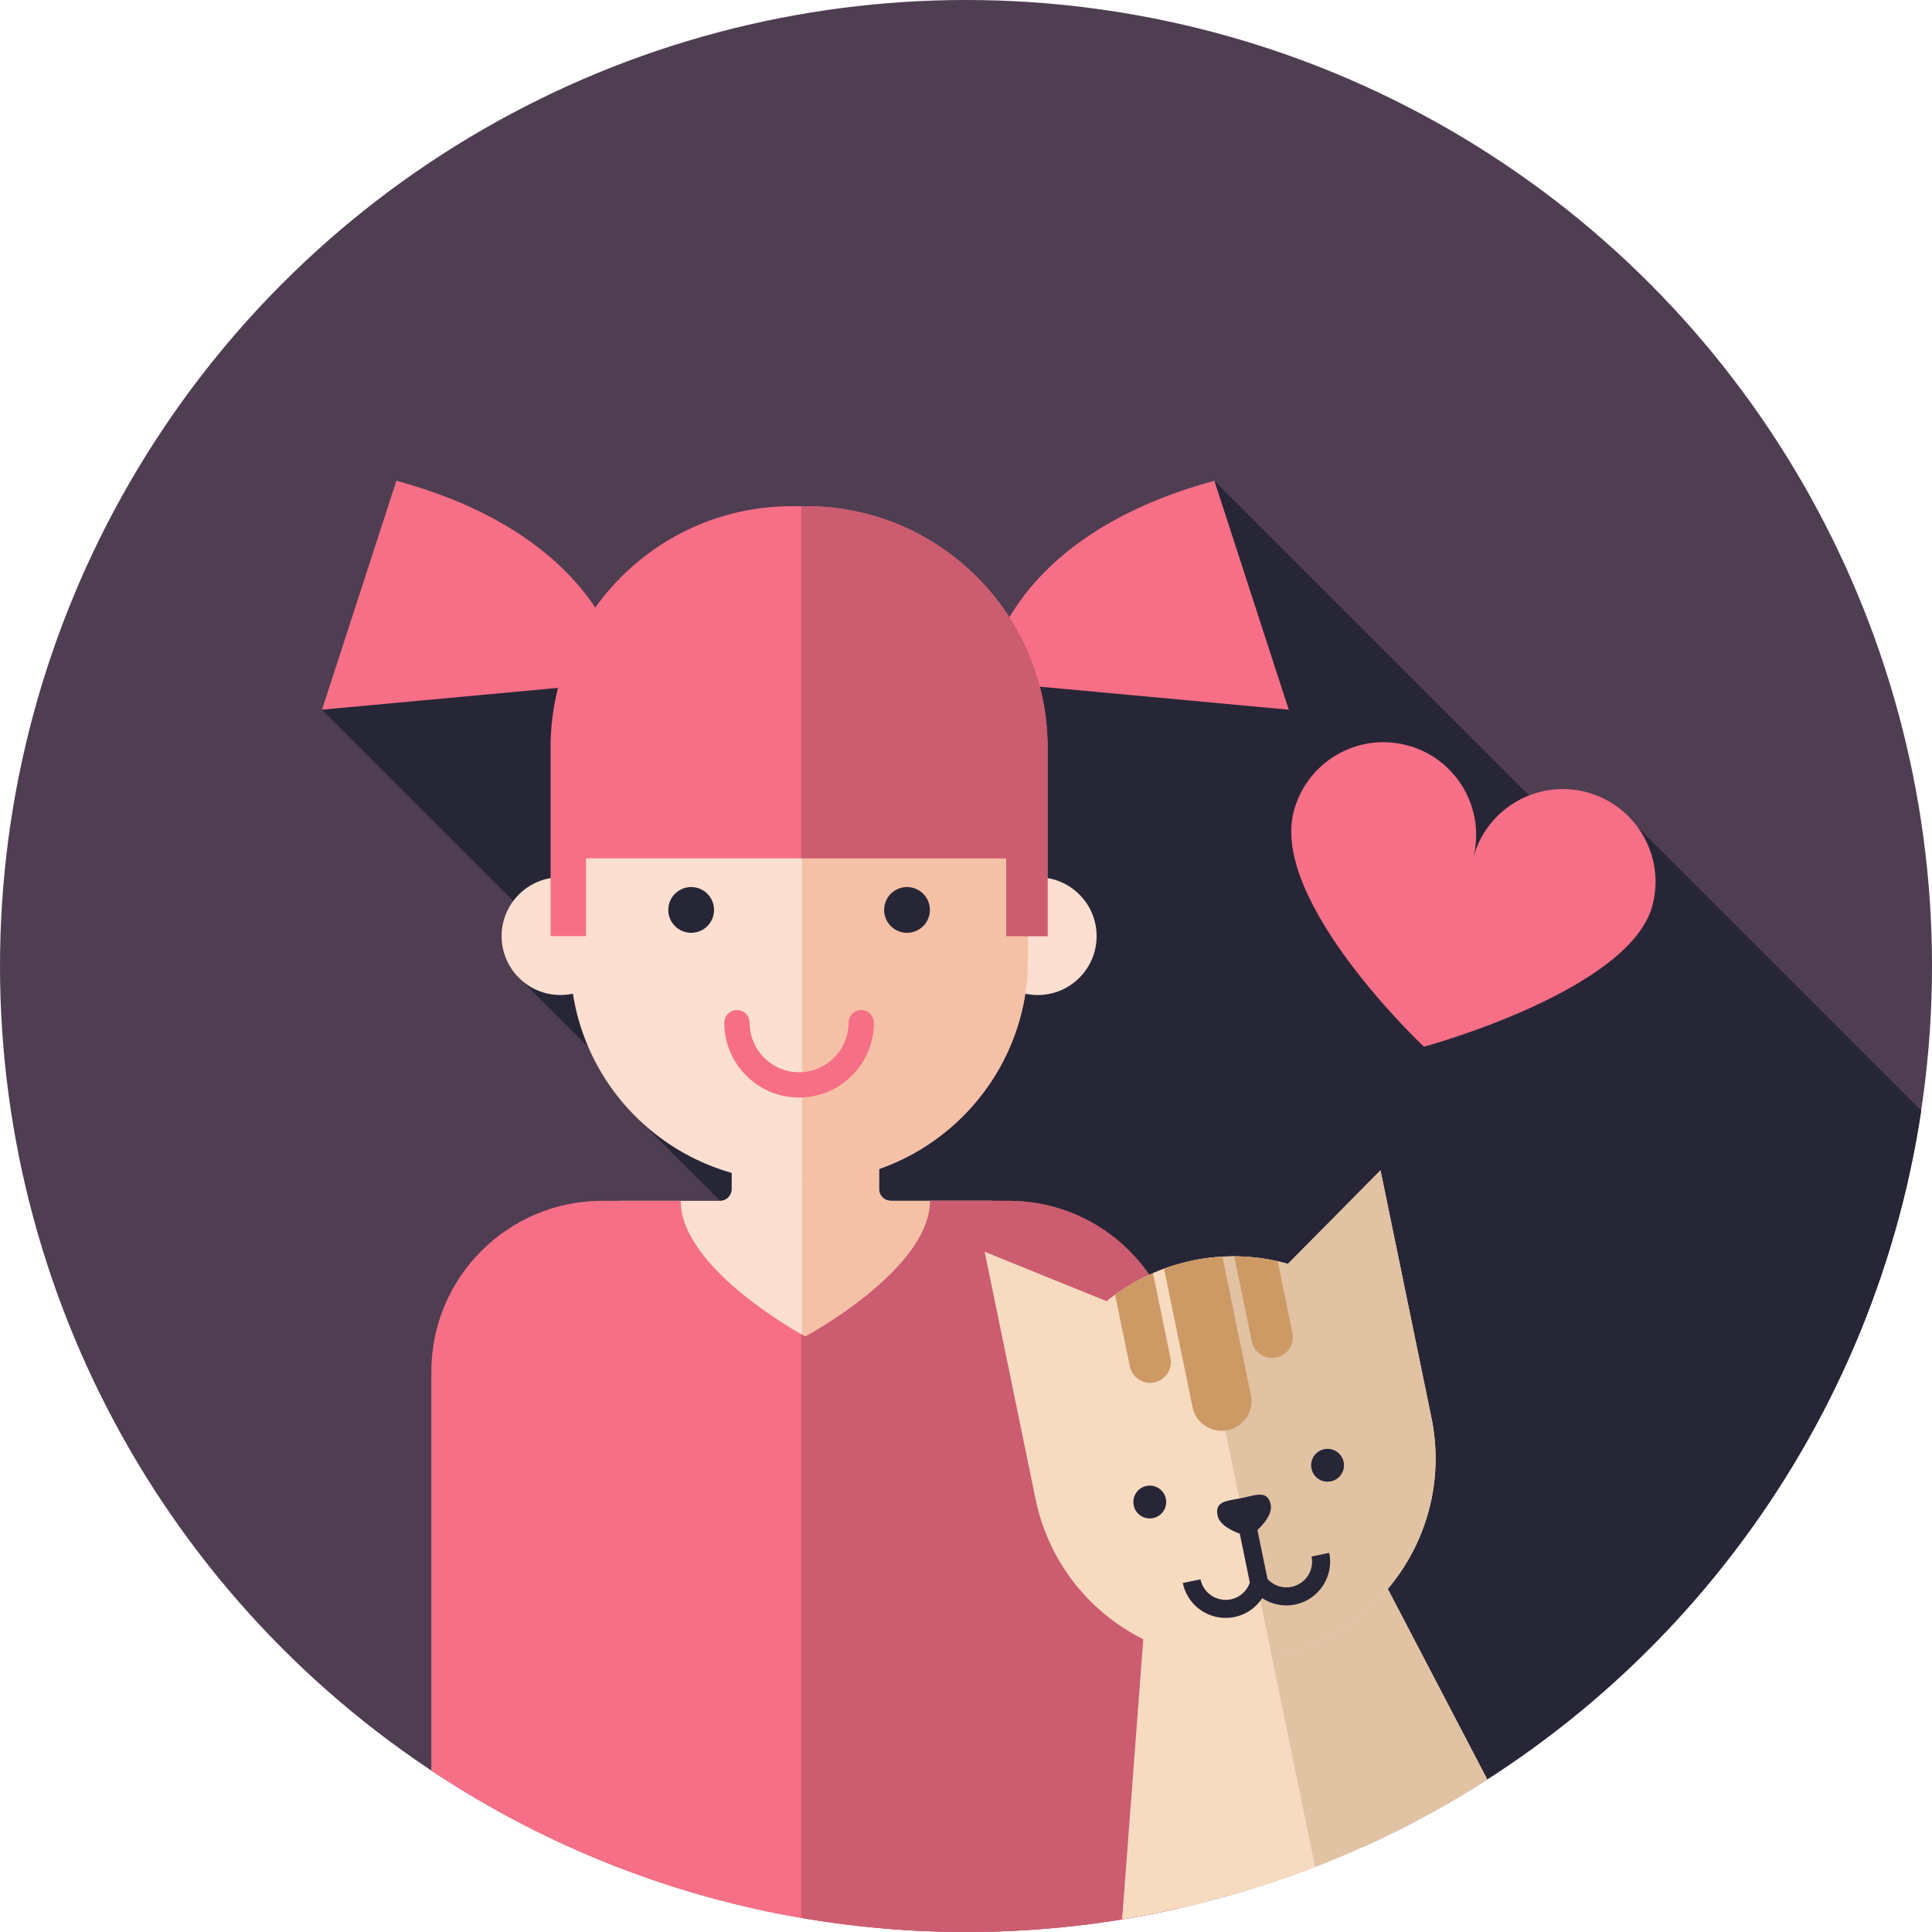 <svg xmlns="http://www.w3.org/2000/svg" width="511" height="511" viewBox="0 0 511 511"><g fill="none"><circle cx="255.502" cy="255.501" r="255.501" fill="#4F3D52"/><path fill="#272637" d="M361.094 488.225c77.308-35.13 134.018-107.647 147.057-194.463l-74.997-74.996-6.705 13.652-105.26-105.257-75.243 65.458-26.58-26.58-134.198 21.665 64.234 64.235-12.472 6.353 33.298 33.297-3.617 2.158 194.483 194.478z"/><path fill="#F66F86" d="M342.185 214.63c3.422-13.102 16.818-20.947 29.921-17.523 13.103 3.424 20.95 16.818 17.526 29.92 3.422-13.102 16.818-20.947 29.922-17.523 13.103 3.424 20.949 16.818 17.525 29.92-5.927 22.684-60.462 37.42-60.462 37.42s-40.692-38.251-34.432-62.213z"/><path fill="#FCDFD1" d="M232.502 314.483v-21.61H193.53v21.61c0 1.723-1.4 3.123-3.123 3.123h-26.856v74.573h98.931v-74.573h-26.855a3.123 3.123 0 0 1-3.125-3.123z"/><path fill="#F4C1A7" d="M262.48 317.606h-26.855a3.124 3.124 0 0 1-3.123-3.123v-21.61h-20.378v99.305h50.356v-74.572z"/><circle cx="148.243" cy="247.603" r="15.571" fill="#FCDFD1"/><circle cx="274.48" cy="247.603" r="15.571" fill="#FCDFD1"/><path fill="#FCDFD1" d="M213.11 312.453h-3.51c-32.463 0-58.779-26.316-58.779-58.78v-53.667c0-32.463 26.318-58.779 58.78-58.779h3.51c32.463 0 58.779 26.316 58.779 58.78v53.667c0 32.463-26.316 58.779-58.78 58.779z"/><path fill="#F4C1A7" d="M213.11 141.227h-.987v171.227h.988c32.463 0 58.779-26.316 58.779-58.78v-53.667c0-32.464-26.316-58.78-58.78-58.78z"/><circle cx="182.809" cy="240.67" r="6.053" fill="#272637"/><circle cx="239.896" cy="240.67" r="6.053" fill="#272637"/><path fill="#F66F86" d="M266.728 317.606h-20.736c0 18.212-32.978 35.899-32.978 35.899s-32.978-17.686-32.978-35.9h-20.734c-24.973 0-45.218 20.246-45.218 45.218v105.488c40.496 26.965 89.117 42.69 141.418 42.69 19.397 0 38.285-2.172 56.444-6.269V362.823c0-24.973-20.244-45.217-45.218-45.217z"/><path fill="#CC5C6F" d="M266.728 317.606h-20.736c0 18.212-32.978 35.899-32.978 35.899s-.408-.221-1.1-.614v154.362c14.168 2.439 28.721 3.75 43.587 3.75 19.397 0 38.285-2.172 56.444-6.269V362.825c0-24.975-20.243-45.22-45.217-45.22z"/><path fill="#F66F86" d="M211.354 290.29c-10.906 0-19.78-8.873-19.78-19.78a3.348 3.348 0 1 1 6.698 0c0 7.215 5.87 13.084 13.083 13.084s13.084-5.87 13.084-13.083a3.348 3.348 0 1 1 6.697 0c-.002 10.906-8.875 19.779-19.782 19.779zM165.368 180.292s-2.953-37.47-60.527-53.134l-19.673 60.545 80.2-7.41z"/><g fill="#F66F86"><path d="M260.664 180.292s2.952-37.47 60.526-53.134l19.673 60.545-80.2-7.41z"/><path d="M266.126 227.018v20.576h10.952V197.705a63.498 63.498 0 0 0-11.563-36.614c-11.543-16.443-30.638-27.202-52.255-27.202h-3.81c-35.246 0-63.819 28.571-63.819 63.818v49.887H155v-20.576h111.126z"/></g><path fill="#CC5C6F" d="M265.515 161.091c-11.543-16.443-30.638-27.202-52.255-27.202h-1.345v93.13h54.21v20.576h10.952v-49.888a63.483 63.483 0 0 0-11.562-36.616z"/><path fill="#F7DBC1" d="M337.453 393.535l-18.418 3.791a19.124 19.124 0 0 0-15.216 17.291l-7.029 93.047a253.95 253.95 0 0 0 96.58-37.015l-35.11-67.234a19.125 19.125 0 0 0-20.807-9.88z"/><path fill="#e1c2a3" d="M358.26 403.413a19.121 19.121 0 0 0-20.807-9.878l-9.83 2.023 20.212 98.237a254.62 254.62 0 0 0 45.536-23.147l-35.112-67.235z"/><path fill="#F7DBC1" d="M340.662 334.281a53.203 53.203 0 0 0-25.182-.886 53.192 53.192 0 0 0-22.787 10.759l-32.255-13.07 13.464 65.432c5.948 28.91 34.208 47.523 63.12 41.573 28.912-5.949 47.526-34.209 41.579-63.117l-13.464-65.433-24.475 24.742z"/><path fill="#e1c2a3" d="M340.662 334.281a53.203 53.203 0 0 0-25.182-.886c-.21.043-.411.102-.62.148L336.394 438.2c.209-.04.416-.069.627-.112 28.912-5.949 47.526-34.209 41.579-63.117l-13.464-65.433-24.474 24.743z"/><circle cx="304.107" cy="397.273" r="4.345" fill="#272637"/><circle cx="351.13" cy="387.553" r="4.345" fill="#272637"/><path fill="#272637" d="M346.898 411.685a6.797 6.797 0 0 1-5.283 8.02c-2.368.486-4.758-.321-6.372-2.095l-2.66-12.93c1.783-1.691 3.992-4.334 3.504-6.713-.799-3.879-3.801-2.545-7.68-1.747-3.878.799-7.163.759-6.365 4.637.49 2.38 3.563 3.936 5.869 4.785l2.66 12.93c-.783 2.267-2.66 3.952-5.027 4.439a6.799 6.799 0 0 1-8.021-5.282l-4.675.962c1.285 6.246 7.41 10.28 13.656 8.996a11.475 11.475 0 0 0 7.347-4.999 11.483 11.483 0 0 0 8.723 1.69c6.246-1.285 10.28-7.41 8.995-13.656l-4.67.963z"/><path fill="#cd9965" d="M330.838 368.964l-7.524-36.564c-2.596.144-5.21.456-7.834.996a53.511 53.511 0 0 0-7.591 2.178l7.524 36.564a7.874 7.874 0 0 0 15.425-3.174zM337.569 359.054a5.487 5.487 0 0 0 4.268-6.481l-3.904-18.974a53.087 53.087 0 0 0-11.47-1.284l4.623 22.468a5.488 5.488 0 0 0 6.483 4.27zM294.932 342.447l3.904 18.974a5.488 5.488 0 0 0 10.75-2.213l-4.623-22.468a53.183 53.183 0 0 0-10.031 5.707z"/></g></svg>